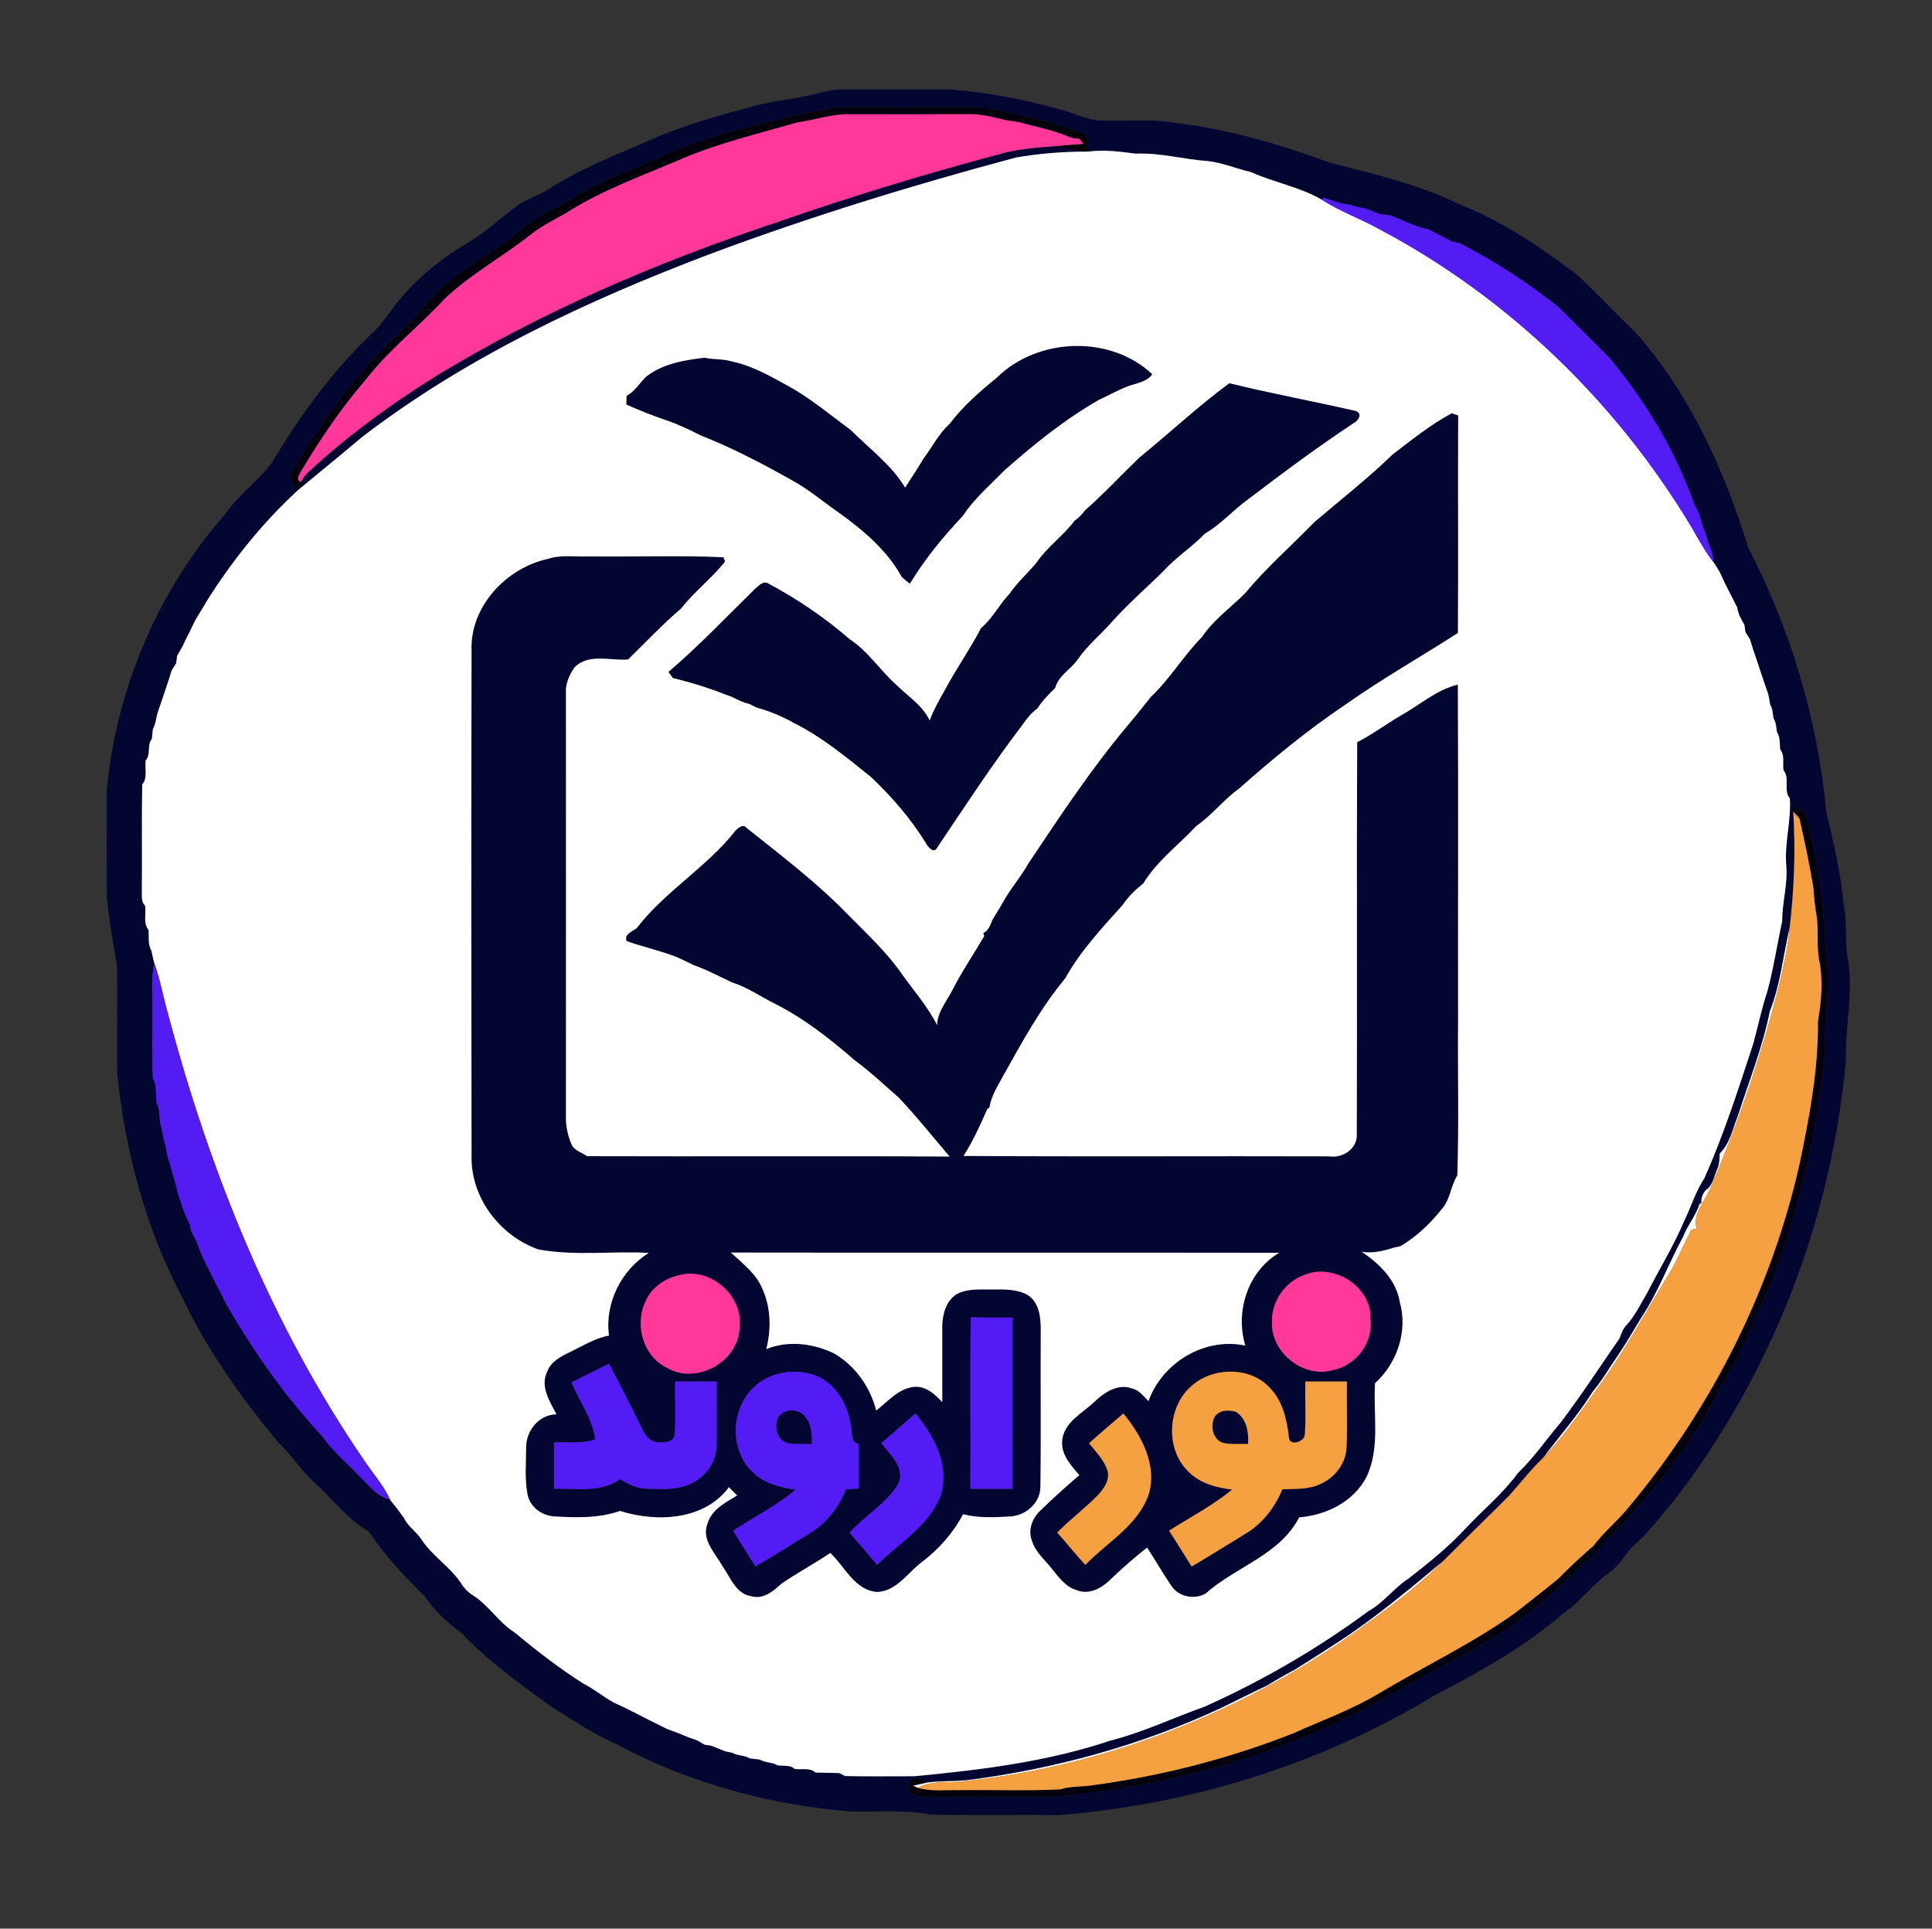 <?xml version="1.0" encoding="UTF-8" ?>
<!DOCTYPE svg PUBLIC "-//W3C//DTD SVG 1.1//EN" "http://www.w3.org/Graphics/SVG/1.1/DTD/svg11.dtd">
<svg width="558pt" height="557pt" viewBox="0 0 558 557" version="1.1" xmlns="http://www.w3.org/2000/svg">
<rect x="0" y="0" width="558" height="557" fill="#333333" stroke="none"/>
<g id="#040632ff">
<path fill="#040632" opacity="1.00" d=" M 237.43 26.63 C 239.89 25.98 242.44 25.75 244.99 25.80 C 254.64 25.86 264.30 25.82 273.96 25.81 C 284.96 26.56 295.83 28.74 306.46 31.66 C 309.97 32.59 313.27 34.34 316.91 34.75 C 324.67 35.21 332.52 34.09 340.21 35.61 C 355.25 37.42 369.86 41.72 384.04 46.96 C 396.82 50.23 409.81 53.23 421.72 59.10 C 434.02 63.92 445.04 71.43 455.51 79.38 C 461.39 84.82 466.85 90.70 472.61 96.27 C 488.20 113.95 498.03 135.87 504.94 158.20 C 517.13 181.78 524.96 207.65 527.42 234.11 C 529.42 243.03 531.69 251.94 532.46 261.09 C 533.64 266.66 532.67 272.41 533.87 277.99 C 535.24 287.36 532.90 296.64 533.15 306.00 C 529.04 352.24 511.58 397.26 483.07 433.92 C 479.57 437.81 476.60 442.18 472.63 445.64 C 469.69 448.11 468.08 451.82 464.94 454.08 C 459.89 457.57 456.35 462.77 451.23 466.19 C 440.19 475.73 427.34 482.84 414.46 489.56 C 381.74 509.45 344.18 521.13 306.05 524.19 C 293.70 524.10 281.34 524.29 268.99 524.10 C 261.40 522.64 253.67 523.30 246.00 523.18 C 222.44 521.35 199.14 515.00 178.26 503.84 C 171.48 500.85 165.34 496.70 159.08 492.79 C 150.07 486.29 140.98 479.75 133.32 471.65 C 129.31 468.70 125.63 465.35 122.81 461.21 C 116.97 455.34 111.14 449.37 106.60 442.40 C 100.41 438.79 96.05 432.98 90.86 428.18 C 86.91 424.71 84.19 420.15 80.35 416.58 C 69.61 403.60 59.69 389.74 52.51 374.43 C 41.99 354.53 36.16 332.37 33.85 310.05 C 33.72 299.67 33.96 289.27 33.77 278.89 C 32.72 272.26 31.44 265.64 30.84 258.94 C 30.82 248.64 30.81 238.33 30.84 228.03 C 33.61 198.73 45.76 170.36 65.21 148.26 C 69.00 142.77 74.64 138.94 78.56 133.59 C 86.73 119.87 96.24 106.81 107.90 95.84 C 110.31 93.55 112.16 90.77 114.12 88.11 C 119.84 80.79 127.12 74.85 135.09 70.12 C 140.67 66.86 145.23 62.21 150.56 58.60 C 153.57 56.85 156.99 55.87 159.79 53.75 C 167.89 48.75 176.75 45.16 185.49 41.46 C 196.49 36.32 208.24 33.13 219.94 30.08 C 225.75 28.82 231.69 28.24 237.43 26.63 M 229.36 33.42 C 215.50 36.70 201.46 40.01 188.60 46.32 C 179.29 49.99 169.97 53.91 161.68 59.59 C 153.91 62.14 148.60 68.63 141.83 72.87 C 135.01 77.12 128.08 81.56 123.00 87.91 C 120.68 90.92 118.01 93.64 115.26 96.25 C 103.13 107.74 92.95 121.22 84.68 135.71 C 83.19 137.75 84.34 140.12 86.10 141.52 C 75.87 150.93 67.12 161.85 59.71 173.60 C 58.44 175.97 56.80 178.13 55.68 180.59 C 55.44 181.09 54.96 182.09 54.72 182.60 C 54.46 183.09 53.95 184.09 53.69 184.59 C 53.46 185.10 52.99 186.11 52.75 186.62 C 52.22 187.57 51.68 188.51 51.13 189.45 C 51.07 189.98 50.95 191.03 50.89 191.56 C 50.57 192.06 49.92 193.06 49.60 193.56 C 49.29 194.54 48.98 195.52 48.68 196.51 C 48.33 197.50 47.99 198.50 47.67 199.50 C 47.32 200.50 46.99 201.50 46.67 202.50 C 46.33 203.50 45.99 204.50 45.64 205.50 C 45.06 207.16 45.05 208.99 44.16 210.55 C 44.06 211.51 43.95 212.48 43.85 213.45 C 42.36 215.20 43.68 217.85 42.09 219.55 C 41.73 221.86 42.74 224.61 41.08 226.55 C 40.88 236.69 41.08 246.83 40.97 256.96 C 41.08 258.51 40.62 260.34 41.91 261.56 C 42.25 263.86 41.29 266.58 42.89 268.55 C 43.09 270.54 42.63 272.70 43.72 274.51 C 44.00 275.74 44.22 276.98 44.58 278.20 C 43.59 282.39 44.09 286.72 44.00 290.98 C 44.08 297.77 43.81 304.58 44.16 311.37 C 45.33 313.51 44.94 316.03 45.18 318.37 C 46.18 320.21 46.00 322.35 46.23 324.37 C 46.93 326.40 47.09 328.56 47.74 330.61 C 47.92 331.54 48.08 332.48 48.24 333.43 C 48.68 335.15 49.35 336.81 49.70 338.56 C 49.86 339.03 50.17 339.97 50.33 340.44 C 50.71 341.76 51.00 343.11 51.29 344.47 C 51.74 345.80 52.19 347.14 52.64 348.48 C 53.21 350.21 53.93 351.89 54.78 353.52 C 54.88 354.02 55.07 355.03 55.17 355.53 C 55.68 356.48 56.19 357.44 56.69 358.40 C 58.85 364.79 62.49 370.54 65.33 376.64 C 73.26 390.27 82.31 403.37 93.13 414.85 C 96.08 419.17 100.18 422.48 103.75 426.25 C 106.45 428.83 108.77 432.19 112.64 433.06 L 112.77 433.30 C 114.13 434.94 115.43 436.65 116.68 438.39 C 117.77 440.83 120.17 442.27 121.63 444.46 C 124.82 449.43 130.19 452.56 133.36 457.55 C 134.14 458.80 135.20 459.86 136.45 460.64 C 141.08 463.52 143.94 468.46 148.54 471.40 C 154.96 476.71 161.54 481.84 168.59 486.29 C 171.67 487.85 174.33 490.10 177.36 491.76 C 178.44 492.24 179.52 492.77 180.61 493.27 C 181.93 493.95 183.27 494.63 184.61 495.29 C 185.54 495.76 186.47 496.24 187.40 496.72 C 187.90 496.97 188.89 497.46 189.39 497.70 C 190.47 498.23 191.53 498.78 192.61 499.32 C 193.86 499.80 195.13 500.22 196.38 500.72 C 198.01 501.47 199.72 502.07 201.43 502.65 C 201.93 502.95 202.94 503.56 203.45 503.87 C 203.96 503.95 204.98 504.10 205.49 504.18 C 206.82 504.75 208.17 505.25 209.51 505.81 C 210.00 505.90 210.98 506.10 211.47 506.20 C 213.03 507.12 215.00 506.85 216.54 507.84 C 217.51 507.94 218.48 508.05 219.46 508.16 C 221.00 509.16 222.99 508.83 224.54 509.83 C 226.21 510.10 228.17 509.63 229.55 510.89 C 231.54 511.18 233.91 510.40 235.55 511.92 C 237.85 512.00 240.14 511.99 242.44 512.08 C 242.85 512.30 243.67 512.73 244.08 512.94 C 250.72 513.08 257.37 512.98 264.02 512.99 C 283.13 511.18 302.39 508.84 320.69 502.70 C 330.07 500.33 338.84 496.11 347.94 492.88 C 364.63 485.40 380.53 476.16 395.25 465.29 C 399.69 462.84 402.64 458.55 406.89 455.84 C 412.65 451.35 418.37 446.77 423.33 441.38 C 428.34 436.04 434.08 431.34 438.42 425.40 C 443.03 420.96 446.66 415.66 450.78 410.79 C 456.76 402.91 462.16 394.59 467.79 386.48 C 468.25 385.14 468.72 383.75 469.76 382.72 C 472.21 380.04 473.78 376.71 475.62 373.61 C 479.20 366.61 483.36 359.90 486.42 352.64 C 488.43 348.54 489.73 344.10 492.26 340.27 C 497.89 327.64 502.10 314.47 506.40 301.35 C 507.77 296.35 508.80 291.26 510.44 286.34 C 512.26 279.65 513.26 272.77 514.74 266.00 C 514.70 260.61 516.39 255.39 515.91 249.98 C 515.35 243.45 517.37 237.07 516.94 230.56 C 514.94 228.23 517.08 224.75 515.11 222.45 C 514.83 220.45 515.52 218.16 514.16 216.46 C 513.94 214.78 514.25 212.94 513.23 211.47 C 512.99 210.11 513.01 208.67 512.23 207.48 C 511.99 206.12 511.99 204.68 511.25 203.47 C 511.01 202.13 510.88 200.75 510.36 199.49 C 510.00 198.49 509.66 197.50 509.33 196.50 C 509.00 195.50 508.67 194.50 508.33 193.50 C 508.00 192.50 507.67 191.50 507.33 190.50 C 507.00 189.50 506.67 188.50 506.32 187.51 C 506.01 186.52 505.70 185.54 505.40 184.56 C 505.08 184.06 504.44 183.06 504.12 182.56 C 504.05 182.04 503.91 181.00 503.84 180.49 C 502.91 178.90 502.00 177.27 501.73 175.43 C 501.48 174.92 500.97 173.90 500.71 173.40 C 499.89 171.81 499.10 170.20 498.27 168.62 C 497.77 167.53 497.25 166.45 496.77 165.36 C 496.15 164.31 495.56 163.26 494.84 162.29 C 494.85 160.25 494.12 158.33 493.28 156.51 C 493.15 156.01 492.88 155.02 492.75 154.52 C 492.37 153.52 491.99 152.52 491.63 151.52 C 491.32 150.49 491.02 149.47 490.74 148.44 C 490.26 147.48 489.78 146.53 489.31 145.57 C 483.85 130.09 475.23 115.82 464.75 103.23 C 459.88 98.42 455.11 93.53 450.22 88.76 C 441.32 81.62 431.68 75.43 421.55 70.19 C 421.04 70.10 420.01 69.92 419.49 69.83 C 417.18 68.60 414.84 67.41 412.53 66.19 C 412.03 66.08 411.02 65.87 410.52 65.76 C 409.51 65.39 408.50 65.03 407.50 64.67 C 405.52 63.78 403.50 62.98 401.50 62.17 C 400.50 62.05 399.50 61.94 398.51 61.83 C 397.19 61.28 395.86 60.77 394.53 60.27 C 393.13 60.01 391.74 59.75 390.41 59.26 C 389.46 59.08 388.52 58.92 387.58 58.77 C 385.78 58.34 384.08 57.61 382.31 57.13 L 381.63 57.60 C 375.27 53.94 367.94 52.69 361.31 49.70 C 357.15 48.76 353.19 47.02 348.95 46.53 C 341.93 46.05 335.07 44.06 327.99 44.38 C 323.48 43.79 318.96 43.18 314.41 43.77 C 313.93 42.10 314.67 39.36 312.74 38.48 C 304.27 35.09 295.29 33.27 286.37 31.50 C 283.93 31.02 281.44 30.89 278.97 30.90 C 267.98 30.93 257.00 31.06 246.02 30.89 C 240.36 30.76 234.87 32.31 229.36 33.42 M 517.68 232.77 C 517.75 233.18 517.87 234.00 517.93 234.41 C 518.62 245.56 518.20 256.71 516.91 267.80 C 515.04 275.87 514.23 284.26 511.18 292.03 C 509.10 302.37 505.15 312.23 501.94 322.26 C 500.45 325.97 499.66 330.22 496.72 333.12 C 496.60 334.66 496.65 336.26 495.95 337.69 C 495.03 339.82 494.72 342.47 492.57 343.79 C 491.74 344.86 491.25 346.09 491.41 347.50 L 490.91 347.62 C 489.84 351.01 487.44 353.77 486.17 357.08 C 482.02 364.70 479.05 372.91 474.27 380.18 C 473.24 381.84 472.24 383.51 471.25 385.19 C 469.27 388.56 467.06 391.80 464.88 395.06 C 463.35 397.48 461.74 399.85 459.92 402.06 C 455.71 408.76 450.46 414.71 445.71 421.00 C 442.18 424.39 439.17 428.25 435.93 431.89 C 429.60 438.27 423.11 444.49 416.78 450.87 C 408.03 458.20 399.23 465.53 389.82 472.02 C 384.59 475.53 379.29 478.91 373.94 482.22 C 372.25 483.10 370.60 484.04 368.97 485.00 C 367.92 485.61 366.88 486.23 365.85 486.86 C 361.53 488.85 357.32 491.04 353.04 493.11 C 329.68 504.06 304.50 510.94 278.96 514.17 C 275.31 514.48 271.63 514.36 267.99 514.78 C 266.29 513.72 263.08 512.60 262.26 515.30 C 262.58 517.13 263.88 519.03 265.96 518.89 C 277.94 519.23 289.94 518.88 301.92 519.10 C 336.69 516.42 371.13 506.85 401.49 489.53 C 409.13 485.08 417.02 481.09 424.64 476.60 C 437.27 470.63 447.59 461.03 457.49 451.40 C 461.91 448.52 464.43 443.76 468.37 440.36 C 479.86 428.10 490.14 414.56 497.53 399.40 C 502.59 391.40 505.91 382.55 510.03 374.08 C 519.28 351.79 524.70 328.00 526.96 304.00 C 526.63 294.60 529.44 285.21 527.36 275.85 C 526.84 262.20 525.26 248.49 521.51 235.32 C 521.06 233.62 518.98 233.47 517.68 232.77 Z" />
<path fill="#040632" opacity="1.00" d=" M 290.85 43.94 C 295.62 42.88 300.52 42.53 305.39 42.15 C 307.99 42.83 310.60 43.54 313.29 43.79 C 306.63 43.80 299.97 44.37 293.41 45.50 C 263.70 53.44 234.26 62.48 205.44 73.23 C 169.79 86.72 134.73 103.04 104.37 126.38 C 98.96 130.96 93.47 135.44 88.00 139.96 C 87.71 139.77 87.12 139.40 86.83 139.22 C 88.11 136.80 90.38 135.18 92.33 133.36 C 102.68 124.20 113.92 116.09 125.64 108.78 C 156.72 89.81 190.43 75.48 224.93 64.01 C 246.62 56.45 268.65 49.83 290.85 43.94 Z" />
<path fill="#040632" opacity="1.00" d=" M 288.00 108.98 C 299.79 97.42 320.70 96.67 332.83 108.09 C 331.09 110.47 328.04 110.65 325.50 111.66 C 322.72 112.76 320.11 114.24 317.40 115.48 C 307.48 121.17 298.53 128.40 289.99 135.96 C 285.91 140.17 281.35 144.01 278.13 148.96 C 272.42 154.98 267.10 161.48 262.79 168.59 C 261.97 167.96 261.19 167.30 260.43 166.62 C 256.15 158.83 249.18 153.00 242.06 147.91 C 237.58 144.79 233.39 141.22 228.56 138.61 C 220.10 133.85 211.44 129.32 202.40 125.77 C 199.17 124.14 195.93 122.55 192.51 121.40 C 188.56 120.07 184.69 118.52 180.89 116.83 C 180.91 116.21 180.94 114.97 180.96 114.35 C 183.36 113.01 184.76 110.60 186.67 108.72 C 191.51 105.02 197.63 103.99 203.52 103.31 C 206.18 103.90 208.97 103.59 211.58 104.45 C 217.32 105.62 222.39 108.61 227.47 111.36 C 234.03 114.96 239.79 119.82 245.79 124.25 C 251.13 129.62 257.49 134.24 261.43 140.83 C 263.12 138.04 265.04 135.39 266.64 132.55 C 269.22 129.17 271.12 125.20 274.32 122.35 C 278.17 117.23 283.06 113.02 288.00 108.98 Z" />
<path fill="#040632" opacity="1.00" d=" M 329.13 132.09 C 337.83 125.02 346.03 117.33 355.06 110.67 C 367.17 113.65 379.46 115.90 391.61 118.69 C 393.63 119.49 392.32 121.49 390.99 122.20 C 380.50 129.12 370.42 136.64 360.43 144.25 C 356.13 147.32 352.67 151.44 348.05 154.07 C 344.27 157.99 339.65 160.93 335.99 164.97 C 331.13 169.80 325.90 174.28 321.33 179.40 C 318.07 183.14 314.15 186.29 311.31 190.40 C 309.32 193.33 305.69 195.10 304.76 198.69 C 302.91 200.54 301.00 202.37 299.64 204.62 C 297.87 205.86 296.53 207.56 295.31 209.33 C 286.60 220.78 278.72 232.81 270.72 244.76 C 269.70 246.78 267.89 244.52 267.36 243.40 C 263.00 236.39 257.57 230.08 251.57 224.42 C 244.47 218.72 237.40 212.84 229.19 208.75 C 225.84 206.86 222.27 205.37 218.56 204.37 C 218.05 204.11 217.03 203.60 216.52 203.35 C 214.77 202.92 213.13 202.17 211.55 201.34 C 209.87 200.70 208.18 200.08 206.51 199.44 C 205.50 199.12 204.51 198.78 203.52 198.43 C 200.49 197.39 197.40 196.59 194.31 195.81 C 194.00 195.36 193.38 194.48 193.07 194.04 C 201.84 186.56 209.77 178.19 218.00 170.13 C 219.05 169.27 220.37 167.58 221.90 168.51 C 230.32 172.99 238.24 178.39 245.46 184.63 C 250.83 188.16 254.26 193.73 259.04 197.93 C 262.33 201.16 266.46 203.74 268.50 208.06 C 269.64 205.01 271.25 202.17 272.86 199.35 C 276.11 193.22 280.17 187.50 283.35 181.38 C 286.64 178.63 288.57 174.63 291.52 171.54 C 293.78 168.24 296.77 165.58 299.33 162.54 C 302.42 157.97 307.05 154.76 310.37 150.38 C 311.52 149.54 312.54 148.53 313.38 147.38 C 318.88 142.55 323.86 137.16 329.13 132.09 Z" />
<path fill="#040632" opacity="1.00" d=" M 402.20 131.26 C 407.72 127.04 413.16 122.63 419.31 119.35 C 419.77 119.51 420.69 119.82 421.15 119.98 C 421.06 140.92 421.20 161.86 421.08 182.80 C 410.24 189.79 398.99 196.14 388.45 203.59 C 377.65 210.87 367.57 219.14 357.84 227.78 C 353.41 230.97 350.06 235.39 345.57 238.52 C 340.42 244.03 334.15 248.63 330.21 255.16 C 327.94 256.94 325.85 258.95 324.24 261.37 C 318.26 268.03 312.02 274.68 307.66 282.56 C 300.54 291.13 295.15 301.04 289.72 310.75 C 288.14 313.68 286.27 316.56 285.75 319.92 L 285.19 320.21 C 283.16 324.88 281.03 329.54 278.29 333.84 C 313.51 334.08 348.74 333.85 383.97 333.96 C 387.61 334.53 391.79 331.97 391.86 328.04 C 392.02 290.15 391.79 252.25 391.98 214.36 C 396.37 212.10 400.35 209.14 404.60 206.63 C 410.05 203.64 414.90 199.17 421.06 197.72 C 421.21 230.13 421.08 262.55 421.12 294.96 C 420.99 309.79 421.39 324.62 420.91 339.43 C 418.98 342.52 418.87 346.52 416.36 349.26 C 413.04 353.44 409.13 357.13 404.55 359.88 C 404.05 359.99 403.07 360.21 402.58 360.32 C 399.60 361.32 396.40 362.03 393.26 361.53 C 398.41 364.90 403.29 369.72 404.30 376.07 C 406.67 384.40 403.49 393.78 397.13 399.49 C 396.57 408.49 398.70 418.06 394.69 426.53 C 390.94 433.74 383.10 437.59 375.24 438.23 C 369.57 449.15 356.88 452.48 348.21 460.23 C 344.91 462.14 340.19 461.11 338.19 457.82 C 335.78 454.26 333.63 450.55 331.31 446.95 C 327.52 449.92 323.91 453.10 320.44 456.44 C 318.04 458.77 314.41 460.65 311.06 459.28 C 307.79 458.38 305.76 455.49 303.75 453.00 C 301.73 450.47 299.05 448.27 298.08 445.07 C 296.79 442.04 298.10 438.51 300.39 436.35 C 304.05 432.78 307.85 429.35 311.74 426.03 C 309.30 423.20 306.39 420.09 306.78 416.06 C 307.27 410.73 312.54 408.23 315.99 404.93 C 318.82 402.21 322.87 399.45 326.94 401.00 C 329.03 401.40 330.27 403.29 331.71 404.66 C 335.68 393.49 347.97 386.12 359.67 388.61 C 356.68 378.76 360.40 367.14 369.45 361.81 C 316.67 361.72 263.88 361.84 211.10 361.75 C 214.53 364.93 218.55 367.93 220.29 372.45 C 222.67 377.82 222.76 384.00 221.31 389.63 C 227.66 387.06 234.94 387.95 240.98 390.92 C 247.05 394.48 251.35 400.60 253.07 407.38 C 256.49 404.74 259.49 400.95 264.10 400.52 C 267.47 400.28 270.02 402.66 272.14 404.93 C 272.15 397.62 272.12 390.30 272.14 382.99 C 272.22 379.49 273.23 375.57 276.45 373.68 C 279.71 372.01 283.47 372.48 287.00 372.40 C 290.31 372.39 293.89 372.30 296.85 374.03 C 300.12 376.14 300.60 380.38 300.59 383.94 C 300.49 399.14 300.70 414.34 300.49 429.54 C 300.40 434.08 296.36 437.62 291.98 437.95 C 287.39 438.23 282.68 438.47 278.17 437.33 C 275.25 442.79 271.11 447.49 266.17 451.20 C 262.09 454.30 258.92 459.59 253.28 459.78 C 246.74 459.20 244.08 452.47 239.80 448.51 C 235.16 451.66 230.18 454.27 225.58 457.48 C 223.29 459.63 220.34 462.02 216.96 460.99 C 212.51 460.33 210.99 455.57 208.70 452.37 C 206.61 448.60 202.52 444.72 204.33 440.04 C 205.53 435.95 209.53 433.94 212.90 431.90 C 212.10 431.10 211.31 430.30 210.52 429.51 C 203.47 439.10 189.57 439.73 179.10 436.37 C 172.95 438.52 166.35 438.33 159.94 437.94 C 156.38 437.66 153.00 435.17 152.35 431.53 C 151.50 427.04 151.94 422.42 151.96 417.88 C 152.01 413.06 155.72 408.54 160.72 408.46 C 158.75 404.75 155.90 400.32 158.07 396.08 C 159.12 393.18 162.01 391.75 164.60 390.49 C 168.29 388.74 171.80 386.46 175.89 385.72 C 174.60 376.37 179.43 366.79 187.38 361.84 C 176.75 361.27 165.98 362.79 155.46 360.84 C 144.37 356.90 136.01 345.95 136.19 334.03 C 136.11 285.35 136.10 236.66 136.19 187.97 C 135.65 175.17 146.27 163.95 158.38 161.38 C 162.13 160.13 166.13 160.87 170.00 160.69 C 182.98 160.86 196.00 160.36 208.95 160.93 L 209.43 162.15 C 205.62 167.02 200.55 170.81 196.75 175.73 C 191.34 180.32 186.49 185.51 181.41 190.46 C 176.29 190.89 169.89 188.58 165.88 192.82 C 164.47 194.89 163.31 197.39 163.45 199.97 C 163.48 241.00 163.47 282.04 163.45 323.07 C 163.47 325.56 164.07 328.05 165.00 330.36 C 165.74 332.29 168.02 332.75 169.52 333.91 C 204.43 334.03 239.35 333.81 274.26 334.02 C 269.36 328.26 264.64 322.33 259.41 316.84 C 255.26 313.21 251.23 309.43 246.78 306.16 C 239.75 300.03 232.34 294.23 223.99 289.98 C 219.78 287.92 215.90 285.12 211.40 283.72 C 207.76 282.01 204.21 280.09 200.40 278.76 C 198.79 277.96 197.16 277.20 195.53 276.44 C 190.78 274.58 185.80 273.48 181.00 271.82 C 180.10 269.73 182.74 269.04 183.93 268.00 C 192.06 257.44 203.91 250.58 212.20 240.17 C 213.00 239.24 214.66 237.69 215.74 239.19 C 225.94 247.31 236.36 255.23 245.41 264.65 C 250.72 270.01 256.29 275.21 260.60 281.46 C 264.02 286.26 267.99 290.75 270.65 296.05 C 270.73 292.24 273.43 289.21 275.06 285.95 C 277.81 280.57 281.22 275.54 284.26 270.35 C 284.19 270.13 284.06 269.69 283.99 269.46 C 285.62 268.74 286.02 267.01 286.68 265.55 C 287.67 263.88 288.74 262.27 289.67 260.58 C 291.83 256.64 294.85 253.27 297.03 249.35 C 305.99 235.97 314.86 222.48 325.19 210.12 C 327.67 207.21 330.06 204.22 332.42 201.22 C 337.94 196.04 341.78 189.41 347.09 184.03 C 350.43 179.11 355.27 175.59 359.47 171.48 C 365.66 164.04 372.95 157.63 379.70 150.71 C 387.24 144.28 395.08 138.17 402.20 131.26 M 196.29 368.25 C 192.46 369.07 188.85 371.35 186.95 374.84 C 182.98 381.72 185.39 391.63 192.79 395.12 C 201.46 400.04 213.58 393.05 213.61 383.08 C 214.57 374.06 205.05 365.88 196.29 368.25 M 377.10 368.07 C 371.30 369.99 367.02 375.91 367.38 382.06 C 367.15 390.82 376.69 398.18 385.10 395.67 C 391.69 394.35 396.62 387.75 395.82 381.03 C 396.25 371.78 385.56 364.84 377.10 368.07 M 280.25 429.97 C 284.31 430.01 288.38 430.01 292.45 430.00 C 292.49 413.51 292.45 397.02 292.47 380.53 C 288.45 380.55 284.42 380.55 280.40 380.43 C 280.08 396.94 280.38 413.46 280.25 429.97 M 165.07 399.23 C 167.30 404.74 171.16 409.69 171.89 415.72 C 168.05 417.02 163.96 416.44 160.00 416.54 C 160.00 421.02 160.00 425.51 160.00 429.99 C 166.39 429.75 173.50 431.26 179.05 427.21 C 181.47 428.60 184.03 429.98 186.91 429.96 C 191.11 430.10 195.57 430.37 199.47 428.54 C 203.54 426.71 206.68 422.67 206.90 418.13 C 207.17 411.76 206.91 405.38 207.00 399.00 C 203.00 399.00 199.00 399.00 195.01 399.00 C 194.88 404.03 195.24 409.07 194.86 414.10 C 194.81 416.49 191.83 416.77 190.02 416.53 C 187.11 416.44 185.87 413.55 184.77 411.33 C 181.97 405.43 178.86 399.68 175.91 393.85 C 172.28 395.61 168.68 397.43 165.07 399.23 M 218.15 400.26 C 210.96 406.44 210.49 419.01 217.64 425.39 C 220.91 428.53 225.45 429.63 229.80 430.22 C 224.25 434.86 217.74 438.14 211.70 442.08 C 213.84 445.52 216.01 448.95 218.18 452.39 C 223.49 449.34 228.64 446.02 233.88 442.86 C 238.68 439.94 242.22 435.32 244.34 430.16 C 245.56 430.07 246.78 429.99 248.00 429.92 C 247.99 425.62 248.04 421.31 247.95 417.01 C 245.51 416.47 246.28 413.60 245.73 411.81 C 244.96 405.56 241.21 399.16 235.02 397.04 C 229.35 395.28 222.64 396.17 218.15 400.26 M 344.20 400.22 C 336.95 406.39 336.48 419.04 343.68 425.43 C 346.96 428.54 351.49 429.67 355.86 430.20 C 350.25 434.81 343.77 438.19 337.66 442.06 C 339.84 445.50 342.03 448.95 344.17 452.42 C 349.46 449.33 354.63 446.03 359.88 442.86 C 364.69 439.93 368.25 435.29 370.37 430.11 C 374.06 429.96 377.96 430.24 381.38 428.58 C 385.52 426.77 388.69 422.67 388.91 418.10 C 389.15 411.73 388.92 405.36 389.00 399.00 C 385.00 399.00 381.00 399.00 377.00 399.00 C 376.89 404.03 377.22 409.07 376.87 414.09 C 377.06 416.39 372.32 417.91 372.25 415.05 C 371.67 410.04 370.50 404.80 366.94 401.01 C 361.31 394.60 350.42 394.71 344.20 400.22 M 254.55 416.79 C 257.01 420.11 261.47 423.82 259.49 428.43 C 256.07 434.28 249.83 437.67 245.36 442.63 C 248.06 445.69 250.70 448.82 253.32 451.95 C 259.74 445.56 268.43 440.68 271.70 431.80 C 274.39 423.28 269.73 414.64 264.42 408.21 C 261.13 411.07 257.81 413.89 254.55 416.79 M 314.53 416.82 C 316.54 419.34 318.99 421.74 319.92 424.92 C 320.52 427.65 318.72 430.07 316.96 431.94 C 313.27 435.68 309.04 438.84 305.35 442.60 C 308.08 445.70 310.67 448.91 313.47 451.95 C 319.71 445.43 328.50 440.69 331.71 431.78 C 334.38 423.27 329.72 414.65 324.45 408.22 C 321.13 411.07 317.78 413.89 314.53 416.82 Z" />
<path fill="#040632" opacity="1.00" d=" M 224.60 409.58 C 226.11 406.63 230.99 406.62 232.72 409.37 C 234.47 411.52 234.48 414.39 234.49 417.02 C 232.04 416.96 229.54 417.25 227.14 416.68 C 224.30 415.66 223.62 412.14 224.60 409.58 Z" />
<path fill="#040632" opacity="1.00" d=" M 350.95 408.96 C 352.37 407.16 354.88 407.15 356.90 407.72 C 360.07 409.63 360.68 413.62 360.47 417.02 C 358.06 416.96 355.60 417.23 353.23 416.72 C 350.12 415.66 349.40 411.54 350.95 408.96 Z" />
</g>
<g id="#03010cff">
<path fill="#03010c" opacity="1.00" d=" M 229.36 33.42 C 234.87 32.31 240.36 30.76 246.02 30.89 C 257.00 31.06 267.98 30.93 278.97 30.90 C 281.44 30.89 283.93 31.02 286.37 31.50 C 295.29 33.27 304.27 35.09 312.74 38.48 C 314.67 39.36 313.93 42.10 314.41 43.77 L 313.29 43.79 C 310.60 43.54 307.99 42.83 305.39 42.15 C 307.88 41.95 310.38 41.73 312.89 41.56 C 312.59 41.19 311.99 40.44 311.69 40.07 C 311.17 40.01 310.11 39.89 309.58 39.83 C 308.57 39.43 307.56 39.04 306.55 38.67 C 305.55 38.33 304.54 37.99 303.54 37.66 C 301.83 37.21 300.12 36.80 298.42 36.34 C 297.06 36.00 295.71 35.65 294.37 35.27 C 293.12 35.08 291.88 34.90 290.64 34.72 C 288.97 34.33 287.29 33.97 285.63 33.56 C 283.77 33.19 281.87 32.97 279.97 32.96 C 268.30 33.03 256.62 33.00 244.95 32.98 C 240.05 32.97 235.38 34.66 230.57 35.31 C 219.31 38.50 207.88 41.27 197.06 45.81 C 185.75 50.70 174.00 54.82 163.57 61.48 C 159.97 63.54 156.21 65.35 152.98 68.00 C 144.93 74.30 135.84 79.27 128.39 86.33 C 121.06 94.32 112.33 101.00 105.67 109.62 C 98.61 117.78 92.55 126.76 87.02 136.01 C 86.56 136.96 85.29 138.48 86.83 139.22 C 87.12 139.40 87.71 139.77 88.00 139.96 C 87.53 140.35 86.57 141.13 86.10 141.52 C 84.34 140.12 83.19 137.75 84.68 135.71 C 92.95 121.22 103.13 107.74 115.26 96.25 C 118.01 93.64 120.68 90.92 123.00 87.91 C 128.08 81.56 135.01 77.12 141.83 72.87 C 148.60 68.63 153.91 62.14 161.68 59.59 C 169.97 53.91 179.29 49.99 188.60 46.32 C 201.46 40.01 215.50 36.70 229.36 33.42 Z" />
<path fill="#03010c" opacity="1.00" d=" M 517.68 232.77 C 518.98 233.47 521.06 233.62 521.51 235.32 C 525.26 248.49 526.84 262.20 527.36 275.85 C 529.44 285.21 526.63 294.60 526.96 304.00 C 524.70 328.00 519.28 351.79 510.03 374.08 C 505.91 382.55 502.59 391.40 497.53 399.40 C 490.14 414.56 479.86 428.10 468.37 440.36 C 464.43 443.76 461.91 448.52 457.49 451.40 C 447.59 461.03 437.27 470.63 424.64 476.60 C 417.02 481.09 409.13 485.08 401.49 489.53 C 371.13 506.85 336.69 516.42 301.92 519.10 C 289.94 518.88 277.94 519.23 265.96 518.89 C 263.88 519.03 262.58 517.13 262.26 515.30 C 263.08 512.60 266.29 513.72 267.99 514.78 C 266.57 515.08 265.15 515.40 263.74 515.73 C 264.21 515.93 264.68 516.13 265.17 516.34 C 269.02 517.46 273.07 516.90 277.02 517.00 C 286.77 516.86 296.54 517.27 306.28 516.78 C 308.78 515.95 311.43 516.03 314.02 515.79 C 334.41 513.20 354.47 508.10 373.59 500.56 C 381.81 496.87 390.32 493.78 398.09 489.17 C 411.25 481.28 425.20 474.69 437.71 465.75 C 441.81 462.50 445.97 459.31 450.01 455.98 C 453.29 452.70 456.64 449.49 460.18 446.49 C 463.33 442.30 467.48 439.02 470.72 434.91 C 494.50 406.40 511.62 372.32 519.77 336.07 C 522.60 322.54 525.21 308.85 525.06 294.99 C 526.02 289.25 526.59 283.34 525.47 277.57 C 524.55 273.16 525.36 268.63 524.63 264.21 C 524.16 261.55 523.91 258.87 523.72 256.18 C 522.61 249.52 521.20 242.92 519.70 236.33 C 519.25 235.85 518.37 234.89 517.93 234.41 C 517.87 234.00 517.75 233.18 517.68 232.77 Z" />
</g>
<g id="#ff389aff">
<path fill="#ff389a" opacity="1.00" d=" M 230.57 35.31 C 235.38 34.66 240.05 32.97 244.95 32.98 C 256.62 33.00 268.30 33.03 279.97 32.96 C 281.87 32.97 283.77 33.19 285.63 33.56 C 287.29 33.97 288.97 34.33 290.64 34.72 C 291.88 34.90 293.12 35.08 294.37 35.27 C 295.71 35.65 297.06 36.00 298.42 36.34 C 300.12 36.80 301.83 37.21 303.54 37.66 C 304.54 37.99 305.55 38.33 306.55 38.67 C 307.56 39.04 308.57 39.43 309.58 39.83 C 310.11 39.89 311.17 40.01 311.69 40.07 C 311.99 40.44 312.59 41.19 312.89 41.56 C 310.38 41.73 307.88 41.95 305.39 42.15 C 300.52 42.53 295.62 42.88 290.85 43.94 C 268.65 49.83 246.62 56.45 224.93 64.01 C 190.43 75.48 156.72 89.81 125.64 108.78 C 113.92 116.09 102.68 124.20 92.33 133.36 C 90.38 135.18 88.11 136.80 86.83 139.22 C 85.29 138.48 86.56 136.96 87.02 136.01 C 92.55 126.76 98.61 117.78 105.67 109.62 C 112.33 101.00 121.06 94.32 128.39 86.33 C 135.84 79.27 144.93 74.30 152.98 68.00 C 156.21 65.35 159.97 63.54 163.57 61.48 C 174.00 54.82 185.75 50.70 197.06 45.81 C 207.88 41.27 219.31 38.50 230.57 35.31 Z" />
<path fill="#ff389a" opacity="1.00" d=" M 196.29 368.25 C 205.05 365.88 214.57 374.06 213.61 383.08 C 213.58 393.05 201.46 400.04 192.79 395.12 C 185.39 391.63 182.98 381.72 186.95 374.84 C 188.85 371.35 192.46 369.07 196.29 368.25 Z" />
<path fill="#ff389a" opacity="1.00" d=" M 377.10 368.07 C 385.56 364.84 396.25 371.78 395.82 381.03 C 396.62 387.75 391.69 394.35 385.10 395.67 C 376.69 398.18 367.15 390.82 367.38 382.06 C 367.02 375.91 371.30 369.99 377.10 368.07 Z" />
</g>
<g id="#ffffffff">
<path fill="#ffffff" opacity="1.00" d=" M 313.29 43.79 L 314.41 43.77 C 318.96 43.18 323.48 43.79 327.99 44.38 C 335.07 44.06 341.93 46.05 348.95 46.53 C 353.19 47.02 357.15 48.76 361.31 49.70 C 367.94 52.69 375.27 53.94 381.63 57.60 C 387.00 61.08 393.08 63.21 398.66 66.33 C 435.81 86.04 467.06 116.35 488.63 152.39 C 490.56 155.77 492.44 159.21 494.84 162.29 C 495.56 163.26 496.15 164.31 496.77 165.36 C 497.25 166.45 497.77 167.53 498.27 168.62 C 499.10 170.20 499.89 171.81 500.71 173.40 C 500.97 173.90 501.48 174.92 501.73 175.43 C 502.00 177.27 502.91 178.90 503.84 180.49 C 503.91 181.00 504.05 182.04 504.12 182.56 C 504.44 183.06 505.08 184.06 505.40 184.56 C 505.70 185.54 506.01 186.52 506.32 187.51 C 506.67 188.50 507.00 189.50 507.33 190.50 C 507.67 191.50 508.00 192.50 508.33 193.50 C 508.67 194.50 509.00 195.50 509.33 196.50 C 509.66 197.50 510.00 198.49 510.36 199.49 C 510.88 200.75 511.01 202.13 511.25 203.47 C 511.99 204.68 511.99 206.12 512.23 207.48 C 513.01 208.67 512.99 210.11 513.23 211.47 C 514.25 212.94 513.94 214.78 514.16 216.46 C 515.52 218.16 514.83 220.45 515.11 222.45 C 517.08 224.75 514.94 228.23 516.94 230.56 C 517.37 237.07 515.35 243.45 515.91 249.98 C 516.39 255.39 514.70 260.61 514.74 266.00 C 513.26 272.77 512.26 279.65 510.44 286.34 C 508.80 291.26 507.77 296.35 506.40 301.35 C 502.10 314.47 497.89 327.64 492.26 340.27 C 489.73 344.10 488.43 348.54 486.42 352.64 C 483.36 359.90 479.20 366.61 475.62 373.61 C 473.78 376.71 472.21 380.04 469.76 382.72 C 468.72 383.75 468.25 385.14 467.79 386.48 C 462.16 394.59 456.76 402.91 450.78 410.79 C 446.66 415.66 443.03 420.96 438.42 425.40 C 434.08 431.34 428.34 436.04 423.33 441.38 C 418.37 446.77 412.65 451.35 406.89 455.84 C 402.64 458.55 399.69 462.84 395.25 465.29 C 380.53 476.16 364.63 485.40 347.94 492.88 C 338.84 496.11 330.07 500.33 320.69 502.70 C 302.39 508.84 283.13 511.18 264.02 512.99 C 257.37 512.98 250.72 513.08 244.08 512.94 C 243.67 512.73 242.85 512.30 242.44 512.08 C 240.14 511.99 237.85 512.00 235.55 511.92 C 233.91 510.40 231.54 511.18 229.55 510.89 C 228.17 509.63 226.21 510.10 224.54 509.83 C 222.99 508.83 221.00 509.16 219.46 508.16 C 218.48 508.05 217.51 507.94 216.54 507.84 C 215.00 506.85 213.03 507.12 211.47 506.20 C 210.98 506.10 210.00 505.90 209.51 505.81 C 208.17 505.25 206.82 504.75 205.49 504.18 C 204.98 504.10 203.96 503.95 203.45 503.87 C 202.94 503.56 201.93 502.95 201.43 502.65 C 199.72 502.07 198.01 501.47 196.38 500.72 C 195.13 500.22 193.86 499.80 192.61 499.32 C 191.53 498.78 190.47 498.23 189.39 497.70 C 188.89 497.46 187.90 496.97 187.40 496.72 C 186.47 496.24 185.54 495.76 184.61 495.29 C 183.27 494.63 181.93 493.95 180.61 493.27 C 179.52 492.77 178.44 492.24 177.36 491.76 C 174.33 490.10 171.67 487.85 168.59 486.29 C 161.54 481.84 154.96 476.71 148.54 471.40 C 143.94 468.46 141.08 463.52 136.45 460.64 C 135.20 459.86 134.14 458.80 133.36 457.55 C 130.19 452.56 124.82 449.43 121.63 444.46 C 120.17 442.27 117.77 440.83 116.68 438.39 C 115.43 436.65 114.13 434.94 112.77 433.30 L 112.64 433.06 C 110.74 428.93 107.68 425.53 105.18 421.78 C 78.51 382.92 60.70 338.60 48.63 293.21 C 47.19 288.23 46.30 283.10 44.58 278.20 C 44.22 276.98 44.00 275.74 43.72 274.51 C 42.63 272.70 43.09 270.54 42.89 268.55 C 41.29 266.58 42.25 263.86 41.91 261.56 C 40.62 260.34 41.08 258.51 40.97 256.96 C 41.08 246.83 40.88 236.69 41.08 226.55 C 42.74 224.61 41.73 221.86 42.09 219.55 C 43.68 217.85 42.36 215.20 43.85 213.45 C 43.95 212.48 44.06 211.51 44.16 210.55 C 45.05 208.99 45.06 207.16 45.64 205.50 C 45.99 204.50 46.33 203.50 46.67 202.50 C 46.99 201.50 47.32 200.50 47.67 199.50 C 47.99 198.50 48.33 197.50 48.68 196.51 C 48.98 195.52 49.29 194.54 49.60 193.56 C 49.92 193.06 50.57 192.06 50.89 191.56 C 50.95 191.03 51.07 189.98 51.13 189.45 C 51.68 188.51 52.22 187.57 52.75 186.62 C 52.99 186.11 53.46 185.10 53.69 184.59 C 53.95 184.09 54.46 183.09 54.72 182.60 C 54.96 182.09 55.44 181.09 55.68 180.59 C 56.80 178.13 58.44 175.97 59.71 173.60 C 67.12 161.85 75.87 150.93 86.10 141.52 C 86.57 141.13 87.53 140.35 88.00 139.96 C 93.47 135.44 98.96 130.96 104.37 126.38 C 134.73 103.04 169.79 86.72 205.44 73.23 C 234.26 62.48 263.70 53.44 293.41 45.50 C 299.97 44.37 306.63 43.80 313.29 43.79 M 288.00 108.98 C 283.06 113.02 278.17 117.23 274.32 122.35 C 271.12 125.20 269.22 129.17 266.64 132.55 C 265.04 135.39 263.12 138.04 261.43 140.83 C 257.49 134.24 251.13 129.62 245.79 124.25 C 239.79 119.82 234.03 114.96 227.47 111.36 C 222.39 108.61 217.32 105.62 211.58 104.45 C 208.97 103.59 206.18 103.90 203.52 103.31 C 197.63 103.99 191.51 105.02 186.67 108.72 C 184.76 110.60 183.36 113.01 180.96 114.35 C 180.94 114.97 180.91 116.21 180.89 116.83 C 184.69 118.52 188.56 120.07 192.51 121.40 C 195.93 122.55 199.17 124.14 202.40 125.77 C 211.44 129.32 220.10 133.85 228.56 138.61 C 233.39 141.22 237.58 144.79 242.06 147.91 C 249.18 153.00 256.15 158.83 260.43 166.62 C 261.19 167.30 261.97 167.96 262.79 168.59 C 267.10 161.48 272.42 154.98 278.13 148.96 C 281.35 144.01 285.91 140.17 289.99 135.96 C 298.53 128.40 307.48 121.17 317.40 115.48 C 320.11 114.24 322.72 112.76 325.50 111.66 C 328.04 110.65 331.09 110.47 332.83 108.09 C 320.70 96.67 299.79 97.42 288.00 108.98 M 329.13 132.09 C 323.86 137.16 318.88 142.55 313.38 147.38 C 312.54 148.53 311.52 149.54 310.37 150.38 C 307.05 154.76 302.42 157.97 299.33 162.54 C 296.77 165.58 293.78 168.24 291.52 171.54 C 288.57 174.63 286.64 178.63 283.35 181.38 C 280.17 187.50 276.11 193.22 272.86 199.35 C 271.25 202.17 269.64 205.01 268.50 208.06 C 266.46 203.74 262.33 201.16 259.04 197.93 C 254.26 193.73 250.83 188.16 245.46 184.63 C 238.24 178.39 230.32 172.99 221.90 168.51 C 220.37 167.58 219.05 169.27 218.00 170.13 C 209.77 178.19 201.84 186.56 193.07 194.04 C 193.38 194.48 194.00 195.36 194.31 195.81 C 197.40 196.59 200.49 197.39 203.52 198.43 C 204.51 198.78 205.50 199.12 206.51 199.44 C 208.18 200.08 209.87 200.70 211.55 201.34 C 213.13 202.17 214.77 202.92 216.52 203.35 C 217.03 203.60 218.05 204.11 218.56 204.37 C 222.27 205.37 225.84 206.86 229.19 208.75 C 237.40 212.84 244.47 218.72 251.57 224.42 C 257.57 230.08 263.00 236.39 267.36 243.40 C 267.89 244.52 269.70 246.78 270.72 244.76 C 278.72 232.81 286.60 220.78 295.31 209.33 C 296.53 207.56 297.87 205.86 299.64 204.62 C 301.00 202.37 302.91 200.54 304.76 198.69 C 305.69 195.10 309.32 193.33 311.31 190.40 C 314.15 186.29 318.07 183.14 321.33 179.40 C 325.90 174.28 331.13 169.80 335.99 164.97 C 339.65 160.93 344.27 157.99 348.05 154.07 C 352.67 151.44 356.13 147.32 360.43 144.25 C 370.42 136.64 380.50 129.12 390.99 122.20 C 392.32 121.49 393.63 119.49 391.61 118.69 C 379.46 115.90 367.17 113.65 355.06 110.67 C 346.03 117.33 337.83 125.02 329.13 132.09 M 402.20 131.26 C 395.08 138.17 387.24 144.28 379.70 150.71 C 372.95 157.63 365.66 164.04 359.47 171.48 C 355.27 175.59 350.43 179.11 347.09 184.03 C 341.78 189.41 337.94 196.04 332.42 201.22 C 330.06 204.22 327.67 207.21 325.19 210.12 C 314.86 222.48 305.99 235.97 297.03 249.35 C 294.85 253.27 291.83 256.64 289.67 260.58 C 288.74 262.27 287.67 263.88 286.68 265.55 C 286.02 267.01 285.62 268.74 283.99 269.46 C 284.06 269.69 284.19 270.13 284.26 270.35 C 281.22 275.54 277.81 280.57 275.06 285.95 C 273.43 289.21 270.73 292.24 270.65 296.05 C 267.99 290.75 264.02 286.26 260.60 281.46 C 256.29 275.21 250.72 270.01 245.41 264.65 C 236.36 255.23 225.94 247.31 215.74 239.19 C 214.66 237.69 213.00 239.24 212.20 240.17 C 203.91 250.58 192.06 257.44 183.93 268.00 C 182.74 269.04 180.10 269.73 181.00 271.82 C 185.80 273.48 190.78 274.58 195.53 276.44 C 197.16 277.20 198.79 277.96 200.40 278.76 C 204.21 280.09 207.76 282.01 211.40 283.72 C 215.90 285.12 219.78 287.92 223.99 289.98 C 232.34 294.23 239.75 300.03 246.78 306.16 C 251.23 309.43 255.26 313.21 259.41 316.84 C 264.64 322.33 269.36 328.26 274.26 334.02 C 239.35 333.81 204.43 334.03 169.52 333.91 C 168.02 332.75 165.74 332.29 165.00 330.36 C 164.07 328.05 163.47 325.56 163.45 323.07 C 163.47 282.04 163.48 241.00 163.45 199.97 C 163.31 197.39 164.47 194.89 165.88 192.82 C 169.89 188.58 176.29 190.89 181.41 190.46 C 186.49 185.51 191.34 180.32 196.75 175.73 C 200.55 170.81 205.62 167.02 209.43 162.15 L 208.95 160.93 C 196.00 160.36 182.98 160.86 170.00 160.69 C 166.13 160.87 162.13 160.13 158.38 161.38 C 146.27 163.95 135.65 175.17 136.19 187.97 C 136.10 236.66 136.11 285.35 136.19 334.03 C 136.01 345.95 144.37 356.90 155.46 360.84 C 165.98 362.79 176.75 361.27 187.38 361.84 C 179.43 366.79 174.60 376.37 175.89 385.72 C 171.80 386.46 168.29 388.74 164.60 390.49 C 162.01 391.75 159.12 393.18 158.07 396.08 C 155.90 400.32 158.75 404.75 160.72 408.46 C 155.72 408.54 152.01 413.06 151.96 417.88 C 151.94 422.42 151.50 427.04 152.35 431.53 C 153.00 435.17 156.38 437.66 159.94 437.94 C 166.35 438.33 172.95 438.52 179.10 436.37 C 189.57 439.73 203.47 439.10 210.52 429.51 C 211.31 430.30 212.10 431.10 212.90 431.90 C 209.53 433.94 205.53 435.95 204.33 440.04 C 202.52 444.72 206.61 448.60 208.70 452.37 C 210.99 455.57 212.51 460.33 216.96 460.99 C 220.34 462.02 223.29 459.63 225.58 457.48 C 230.18 454.27 235.16 451.66 239.80 448.51 C 244.08 452.47 246.74 459.20 253.28 459.78 C 258.92 459.59 262.09 454.30 266.17 451.20 C 271.11 447.49 275.25 442.79 278.17 437.33 C 282.68 438.47 287.39 438.23 291.98 437.95 C 296.36 437.62 300.40 434.08 300.49 429.54 C 300.70 414.34 300.49 399.14 300.59 383.94 C 300.60 380.38 300.12 376.14 296.85 374.03 C 293.89 372.30 290.31 372.39 287.00 372.40 C 283.47 372.48 279.71 372.01 276.45 373.68 C 273.23 375.57 272.22 379.49 272.14 382.99 C 272.12 390.30 272.15 397.62 272.14 404.93 C 270.02 402.66 267.47 400.28 264.10 400.52 C 259.49 400.95 256.49 404.74 253.07 407.38 C 251.35 400.60 247.05 394.48 240.98 390.92 C 234.94 387.95 227.66 387.06 221.31 389.63 C 222.76 384.00 222.67 377.82 220.29 372.45 C 218.55 367.93 214.53 364.93 211.10 361.75 C 263.88 361.84 316.67 361.72 369.45 361.81 C 360.40 367.14 356.68 378.76 359.67 388.61 C 347.97 386.12 335.68 393.49 331.71 404.66 C 330.27 403.29 329.03 401.40 326.94 401.00 C 322.87 399.45 318.82 402.21 315.99 404.93 C 312.54 408.23 307.27 410.73 306.78 416.06 C 306.39 420.09 309.30 423.20 311.74 426.03 C 307.85 429.35 304.05 432.78 300.39 436.35 C 298.10 438.51 296.79 442.04 298.08 445.07 C 299.05 448.27 301.73 450.47 303.75 453.00 C 305.76 455.49 307.79 458.38 311.06 459.28 C 314.41 460.65 318.04 458.77 320.44 456.44 C 323.91 453.10 327.52 449.92 331.31 446.95 C 333.63 450.55 335.78 454.26 338.19 457.82 C 340.19 461.11 344.91 462.14 348.21 460.23 C 356.88 452.48 369.57 449.15 375.24 438.23 C 383.10 437.59 390.94 433.74 394.69 426.53 C 398.70 418.06 396.57 408.49 397.13 399.49 C 403.49 393.78 406.67 384.40 404.30 376.07 C 403.29 369.72 398.41 364.90 393.26 361.53 C 396.40 362.03 399.60 361.32 402.58 360.32 C 403.07 360.21 404.05 359.99 404.55 359.88 C 409.13 357.13 413.04 353.44 416.36 349.26 C 418.87 346.52 418.98 342.52 420.91 339.43 C 421.39 324.62 420.99 309.79 421.12 294.96 C 421.08 262.55 421.21 230.13 421.06 197.72 C 414.90 199.17 410.05 203.64 404.60 206.63 C 400.35 209.14 396.37 212.10 391.98 214.36 C 391.79 252.25 392.02 290.15 391.86 328.04 C 391.79 331.97 387.61 334.53 383.97 333.96 C 348.74 333.85 313.51 334.08 278.29 333.84 C 281.03 329.54 283.16 324.88 285.19 320.21 L 285.75 319.92 C 286.27 316.56 288.14 313.68 289.72 310.75 C 295.15 301.04 300.54 291.13 307.66 282.56 C 312.02 274.68 318.26 268.03 324.24 261.37 C 325.85 258.95 327.94 256.94 330.21 255.16 C 334.15 248.63 340.42 244.03 345.57 238.52 C 350.06 235.39 353.41 230.97 357.84 227.78 C 367.57 219.14 377.65 210.87 388.45 203.59 C 398.99 196.14 410.24 189.79 421.08 182.80 C 421.20 161.86 421.06 140.92 421.15 119.98 C 420.69 119.82 419.77 119.51 419.31 119.35 C 413.16 122.63 407.72 127.04 402.20 131.26 Z" />
<path fill="#ffffff" opacity="1.00" d=" M 511.18 292.03 C 514.23 284.26 515.04 275.87 516.91 267.80 C 516.50 272.88 515.36 277.86 514.25 282.83 C 509.19 303.40 502.40 323.54 494.06 343.01 C 492.57 346.86 488.78 350.41 490.01 354.82 C 489.63 354.91 488.86 355.08 488.48 355.16 C 485.98 360.16 483.82 365.38 480.73 370.07 C 474.87 379.79 469.35 389.74 462.77 399.02 C 457.34 406.53 452.18 414.33 445.71 421.00 C 450.46 414.71 455.71 408.76 459.92 402.06 C 461.74 399.85 463.35 397.48 464.88 395.06 C 467.06 391.80 469.27 388.56 471.25 385.19 C 472.24 383.51 473.24 381.84 474.27 380.18 C 479.05 372.91 482.02 364.70 486.17 357.08 C 487.44 353.77 489.84 351.01 490.91 347.62 L 491.41 347.50 C 491.25 346.09 491.74 344.86 492.57 343.79 C 494.72 342.47 495.03 339.82 495.95 337.69 C 496.65 336.26 496.60 334.66 496.72 333.12 C 499.66 330.22 500.45 325.97 501.94 322.26 C 505.15 312.23 509.10 302.37 511.18 292.03 Z" />
<path fill="#ffffff" opacity="1.00" d=" M 389.82 472.02 C 399.23 465.53 408.03 458.20 416.78 450.87 C 408.63 459.07 399.15 465.85 389.75 472.53 C 357.00 495.24 318.67 510.07 279.00 514.39 C 274.41 515.13 269.39 513.96 265.17 516.34 C 264.68 516.13 264.21 515.93 263.74 515.73 C 265.15 515.40 266.57 515.08 267.99 514.78 C 271.63 514.36 275.31 514.48 278.96 514.17 C 304.50 510.94 329.68 504.06 353.04 493.11 C 357.32 491.04 361.53 488.85 365.85 486.86 C 366.88 486.23 367.92 485.61 368.97 485.00 C 370.60 484.04 372.25 483.10 373.94 482.22 C 379.29 478.91 384.59 475.53 389.82 472.02 Z" />
</g>
<g id="#531cf3ff">
<path fill="#531cf3" opacity="1.00" d=" M 381.63 57.60 L 382.31 57.13 C 384.08 57.61 385.78 58.34 387.58 58.77 C 388.52 58.92 389.46 59.08 390.41 59.26 C 391.74 59.75 393.13 60.01 394.53 60.27 C 395.86 60.77 397.19 61.28 398.51 61.83 C 399.50 61.94 400.50 62.05 401.50 62.17 C 403.50 62.98 405.52 63.78 407.50 64.67 C 408.50 65.03 409.51 65.39 410.52 65.76 C 411.02 65.87 412.03 66.08 412.53 66.19 C 414.84 67.41 417.18 68.60 419.49 69.83 C 420.01 69.92 421.04 70.10 421.55 70.19 C 431.68 75.43 441.32 81.62 450.22 88.76 C 455.11 93.53 459.88 98.42 464.75 103.23 C 475.23 115.82 483.85 130.09 489.31 145.57 C 489.78 146.53 490.26 147.48 490.74 148.44 C 491.02 149.47 491.32 150.49 491.63 151.52 C 491.99 152.52 492.37 153.52 492.75 154.52 C 492.88 155.02 493.15 156.01 493.28 156.51 C 494.12 158.33 494.85 160.25 494.84 162.29 C 492.44 159.21 490.56 155.77 488.63 152.39 C 467.06 116.35 435.81 86.04 398.66 66.33 C 393.08 63.21 387.00 61.08 381.63 57.60 Z" />
<path fill="#531cf3" opacity="1.00" d=" M 44.58 278.20 C 46.30 283.10 47.19 288.23 48.63 293.21 C 60.70 338.60 78.51 382.92 105.18 421.78 C 107.68 425.53 110.74 428.93 112.64 433.06 C 108.77 432.19 106.45 428.83 103.75 426.25 C 100.18 422.48 96.08 419.17 93.13 414.85 C 82.31 403.37 73.26 390.27 65.33 376.64 C 62.49 370.54 58.85 364.79 56.69 358.40 C 56.19 357.44 55.68 356.48 55.17 355.53 C 55.07 355.03 54.88 354.02 54.78 353.52 C 53.93 351.89 53.21 350.21 52.64 348.48 C 52.19 347.14 51.74 345.80 51.29 344.47 C 51.00 343.11 50.71 341.76 50.33 340.44 C 50.17 339.97 49.86 339.03 49.70 338.56 C 49.35 336.81 48.68 335.15 48.24 333.43 C 48.08 332.48 47.92 331.54 47.74 330.61 C 47.09 328.56 46.93 326.40 46.23 324.37 C 46.00 322.35 46.18 320.21 45.18 318.37 C 44.94 316.03 45.33 313.51 44.16 311.37 C 43.81 304.58 44.08 297.77 44.00 290.98 C 44.09 286.72 43.59 282.39 44.58 278.20 Z" />
</g>
<g id="#f5a141ff">
<path fill="#f5a141" opacity="1.00" d=" M 517.93 234.41 C 518.37 234.89 519.25 235.85 519.70 236.33 C 521.20 242.92 522.61 249.52 523.72 256.18 C 523.91 258.87 524.16 261.55 524.63 264.21 C 525.36 268.63 524.55 273.16 525.47 277.57 C 526.59 283.34 526.02 289.25 525.06 294.99 C 525.21 308.85 522.60 322.54 519.77 336.07 C 511.62 372.32 494.50 406.40 470.72 434.91 C 467.48 439.02 463.33 442.30 460.18 446.49 C 456.64 449.49 453.29 452.70 450.01 455.98 C 445.97 459.31 441.81 462.50 437.71 465.75 C 425.20 474.69 411.25 481.28 398.09 489.17 C 390.32 493.78 381.81 496.87 373.59 500.56 C 354.47 508.10 334.41 513.20 314.02 515.79 C 311.43 516.03 308.78 515.95 306.28 516.78 C 296.54 517.27 286.77 516.86 277.02 517.00 C 273.07 516.90 269.02 517.46 265.17 516.34 C 269.39 513.96 274.41 515.13 279.00 514.39 C 318.67 510.07 357.00 495.24 389.75 472.53 C 399.15 465.85 408.63 459.07 416.78 450.87 C 423.11 444.49 429.60 438.27 435.93 431.89 C 439.17 428.25 442.18 424.39 445.71 421.00 C 452.18 414.33 457.34 406.53 462.77 399.02 C 469.35 389.74 474.87 379.79 480.73 370.07 C 483.82 365.38 485.98 360.16 488.48 355.16 C 488.86 355.08 489.63 354.91 490.01 354.82 C 488.78 350.41 492.57 346.86 494.06 343.01 C 502.40 323.54 509.19 303.40 514.25 282.83 C 515.36 277.86 516.50 272.88 516.91 267.80 C 518.20 256.71 518.62 245.56 517.93 234.41 Z" />
</g>
<g id="#531cf4ff">
<path fill="#531cf4" opacity="1.00" d=" M 280.25 429.97 C 280.38 413.46 280.08 396.94 280.40 380.43 C 284.42 380.55 288.45 380.55 292.47 380.53 C 292.45 397.02 292.49 413.51 292.45 430.00 C 288.38 430.01 284.31 430.01 280.25 429.97 Z" />
<path fill="#531cf4" opacity="1.00" d=" M 165.07 399.23 C 168.68 397.43 172.28 395.61 175.91 393.85 C 178.86 399.68 181.97 405.43 184.77 411.33 C 185.87 413.55 187.11 416.44 190.02 416.53 C 191.83 416.77 194.81 416.49 194.86 414.10 C 195.24 409.07 194.88 404.03 195.01 399.00 C 199.00 399.00 203.00 399.00 207.00 399.00 C 206.91 405.38 207.17 411.76 206.90 418.13 C 206.68 422.67 203.54 426.71 199.47 428.54 C 195.57 430.37 191.11 430.10 186.91 429.96 C 184.03 429.98 181.47 428.60 179.05 427.21 C 173.50 431.26 166.39 429.75 160.00 429.99 C 160.00 425.51 160.00 421.02 160.00 416.54 C 163.96 416.44 168.05 417.02 171.89 415.72 C 171.16 409.69 167.30 404.74 165.07 399.23 Z" />
<path fill="#531cf4" opacity="1.00" d=" M 218.15 400.26 C 222.64 396.17 229.35 395.28 235.02 397.04 C 241.21 399.16 244.96 405.56 245.73 411.81 C 246.28 413.60 245.51 416.47 247.95 417.01 C 248.04 421.31 247.99 425.62 248.00 429.92 C 246.78 429.99 245.56 430.07 244.34 430.16 C 242.22 435.32 238.68 439.94 233.88 442.86 C 228.64 446.02 223.49 449.34 218.18 452.39 C 216.01 448.95 213.84 445.52 211.70 442.08 C 217.74 438.14 224.25 434.86 229.80 430.22 C 225.45 429.63 220.91 428.53 217.64 425.39 C 210.49 419.01 210.96 406.44 218.15 400.26 M 224.60 409.58 C 223.62 412.14 224.30 415.66 227.14 416.68 C 229.54 417.25 232.04 416.96 234.49 417.02 C 234.48 414.39 234.47 411.52 232.72 409.37 C 230.99 406.62 226.11 406.63 224.60 409.58 Z" />
<path fill="#531cf4" opacity="1.00" d=" M 254.55 416.79 C 257.81 413.89 261.13 411.07 264.42 408.21 C 269.73 414.64 274.39 423.28 271.70 431.80 C 268.43 440.68 259.74 445.56 253.32 451.95 C 250.70 448.82 248.06 445.69 245.36 442.63 C 249.83 437.67 256.07 434.28 259.49 428.43 C 261.47 423.82 257.01 420.11 254.55 416.79 Z" />
</g>
<g id="#f5a142ff">
<path fill="#f5a142" opacity="1.00" d=" M 344.20 400.22 C 350.42 394.71 361.31 394.60 366.94 401.01 C 370.50 404.80 371.67 410.04 372.25 415.05 C 372.32 417.91 377.06 416.39 376.87 414.09 C 377.22 409.07 376.89 404.03 377.00 399.00 C 381.00 399.00 385.00 399.00 389.00 399.00 C 388.92 405.36 389.15 411.73 388.91 418.10 C 388.69 422.67 385.52 426.77 381.38 428.58 C 377.96 430.24 374.06 429.96 370.37 430.11 C 368.25 435.29 364.69 439.93 359.88 442.86 C 354.63 446.03 349.46 449.33 344.17 452.42 C 342.03 448.95 339.84 445.50 337.66 442.06 C 343.77 438.19 350.25 434.81 355.86 430.20 C 351.49 429.67 346.96 428.54 343.68 425.43 C 336.48 419.04 336.95 406.39 344.20 400.22 M 350.95 408.96 C 349.40 411.54 350.12 415.66 353.23 416.72 C 355.60 417.23 358.06 416.96 360.47 417.02 C 360.68 413.62 360.07 409.63 356.90 407.72 C 354.88 407.15 352.37 407.16 350.95 408.96 Z" />
<path fill="#f5a142" opacity="1.00" d=" M 314.53 416.82 C 317.78 413.89 321.13 411.07 324.45 408.22 C 329.72 414.65 334.38 423.27 331.71 431.78 C 328.50 440.69 319.71 445.43 313.47 451.95 C 310.67 448.91 308.08 445.70 305.35 442.60 C 309.04 438.84 313.27 435.68 316.96 431.94 C 318.72 430.07 320.52 427.65 319.92 424.92 C 318.99 421.74 316.54 419.34 314.53 416.82 Z" />
</g>
</svg>
